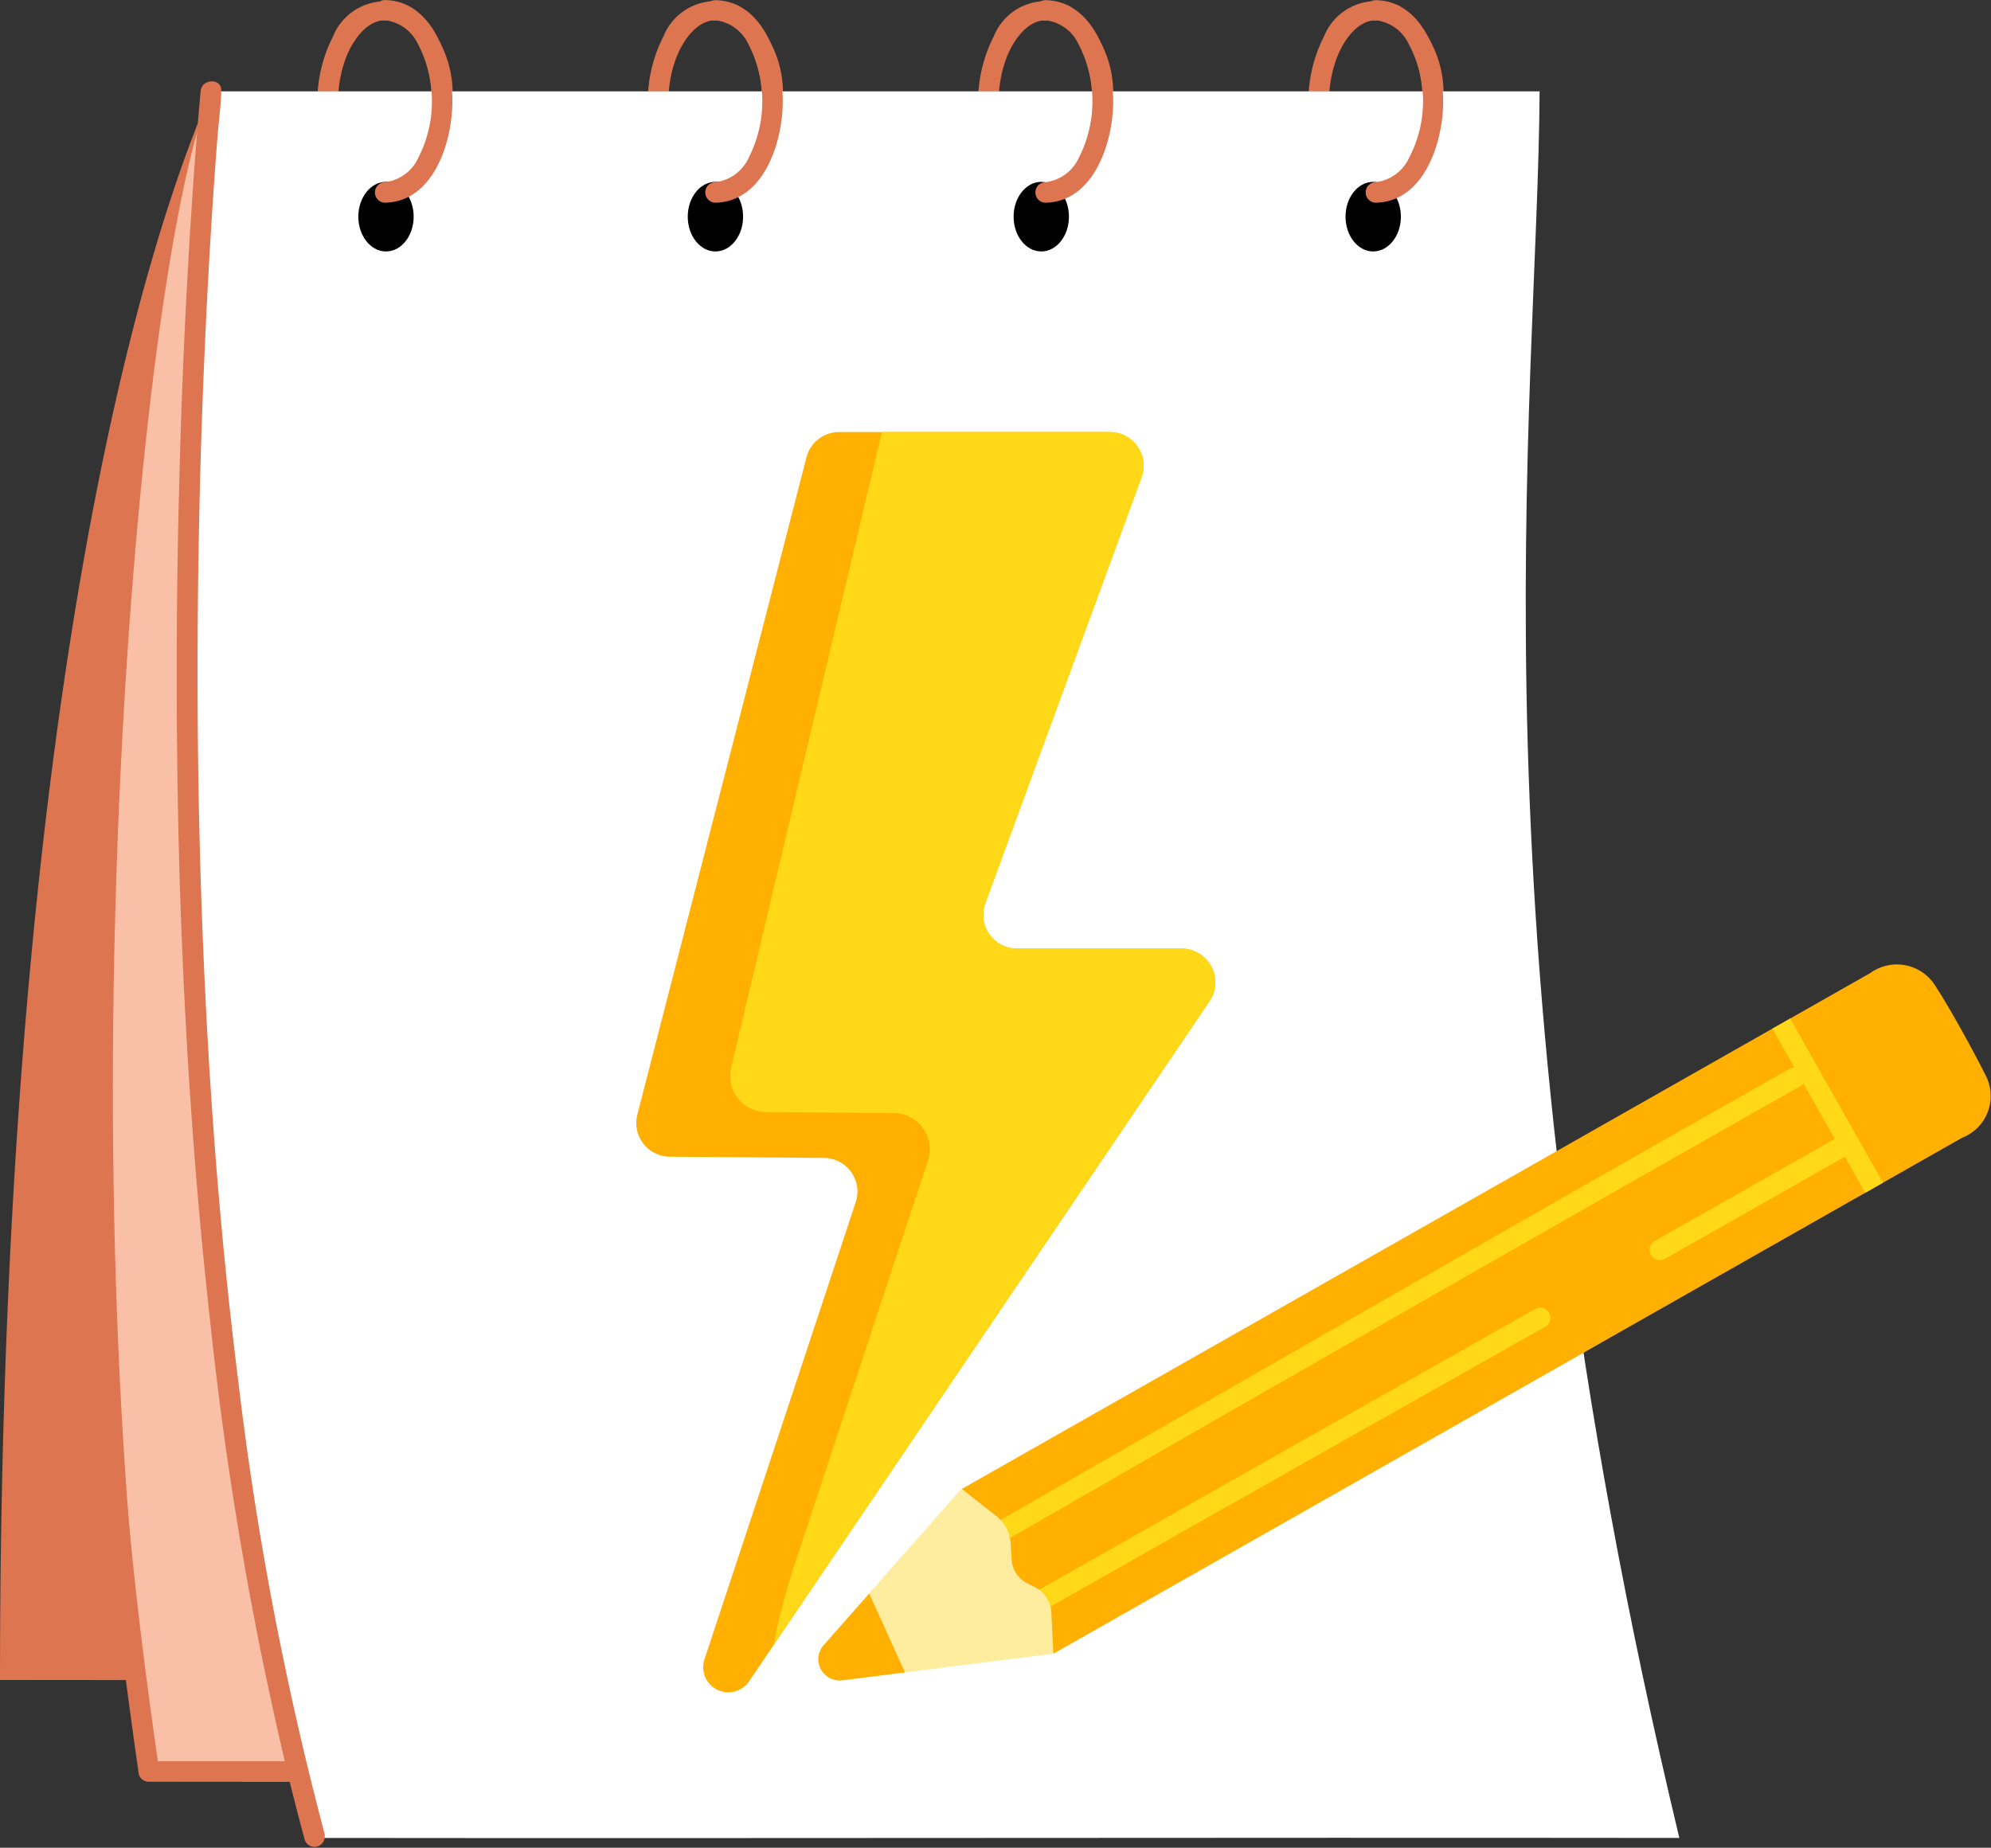 <svg xmlns="http://www.w3.org/2000/svg" xmlns:xlink="http://www.w3.org/1999/xlink" width="58.064" height="53.899" viewBox="0 0 58.064 53.899">
  <rect x="0" y="0" width="58.064" height="53.899" fill="#333333" stroke="none"/>
  <defs>
    <clipPath id="clip-path">
      <path id="Path_34477" data-name="Path 34477" d="M149.2,109.5h7.885a.981.981,0,0,1,.923,1.321l-4.556,12.425a.983.983,0,0,0,.923,1.321h4.8a.983.983,0,0,1,.815,1.535l-13.432,19.846a.732.732,0,0,1-1.3-.634l4.415-13.351a.981.981,0,0,0-.926-1.29l-4.491-.035a.984.984,0,0,1-.951-1.229l4.93-19.166A.981.981,0,0,1,149.2,109.5Z" transform="translate(-143.276 -109.5)" fill="#ffb000"/>
    </clipPath>
    <clipPath id="clip-path-2">
      <path id="Path_34483" data-name="Path 34483" d="M229.584,207.776l-26.5,15.052,2.682,4.8,26.5-15.049a1.305,1.305,0,0,0,.688-1.807c-.333-.667-1-1.894-1.462-2.606A1.323,1.323,0,0,0,229.584,207.776Z" transform="translate(-203.08 -207.536)" fill="#ffb000"/>
    </clipPath>
  </defs>
  <g id="Design_for_impact" data-name="Design for impact" transform="translate(0 0.001)">
    <path id="Path_34462" data-name="Path 34462" d="M87.933,32.968a2.617,2.617,0,0,1-.924,2.23c-.634.388-1.213-.178-1.485-.731a3.621,3.621,0,0,1-.119-2.711c.2-.561.712-1.34,1.414-1.11.87.292,1.11,1.539,1.11,2.322a.3.3,0,0,0,.6,0A3.143,3.143,0,0,0,87.256,30.2a1.642,1.642,0,0,0-2.21.883,4.179,4.179,0,0,0-.174,3.4c.327.826,1.091,1.685,2.074,1.4,1.17-.347,1.566-1.836,1.576-2.9A.294.294,0,0,0,87.933,32.968Z" transform="translate(-75.337 -30.014)" fill="#dc7550"/>
    <path id="Path_34463" data-name="Path 34463" d="M148.69,32.968a2.617,2.617,0,0,1-.924,2.23c-.634.388-1.213-.178-1.487-.731a3.627,3.627,0,0,1-.117-2.711c.2-.561.712-1.34,1.414-1.11.869.292,1.11,1.539,1.11,2.322a.3.3,0,0,0,.6,0,3.143,3.143,0,0,0-1.268-2.774,1.642,1.642,0,0,0-2.21.883,4.172,4.172,0,0,0-.174,3.4c.327.826,1.089,1.685,2.072,1.4,1.171-.347,1.568-1.836,1.577-2.9A.294.294,0,0,0,148.69,32.968Z" transform="translate(-126.461 -30.014)" fill="#dc7550"/>
    <path id="Path_34464" data-name="Path 34464" d="M209.458,32.968a2.639,2.639,0,0,1-.924,2.23c-.634.388-1.213-.178-1.487-.731a3.627,3.627,0,0,1-.117-2.711c.2-.561.712-1.34,1.414-1.11.869.292,1.11,1.539,1.11,2.322a.3.3,0,0,0,.6,0,3.143,3.143,0,0,0-1.268-2.774,1.641,1.641,0,0,0-2.208.883,4.172,4.172,0,0,0-.174,3.4c.317.826,1.089,1.685,2.072,1.4,1.171-.347,1.566-1.836,1.577-2.9A.3.3,0,0,0,209.458,32.968Z" transform="translate(-177.598 -30.014)" fill="#dc7550"/>
    <path id="Path_34465" data-name="Path 34465" d="M270.226,32.968a2.639,2.639,0,0,1-.924,2.23c-.634.388-1.213-.178-1.487-.731a3.627,3.627,0,0,1-.125-2.711c.2-.561.71-1.34,1.414-1.11.869.292,1.11,1.539,1.11,2.322a.3.3,0,0,0,.6,0,3.143,3.143,0,0,0-1.268-2.774,1.642,1.642,0,0,0-2.21.883,4.179,4.179,0,0,0-.173,3.4c.325.826,1.089,1.685,2.072,1.4,1.17-.347,1.566-1.836,1.577-2.9A.291.291,0,0,0,270.226,32.968Z" transform="translate(-228.725 -30.014)" fill="#dc7550"/>
    <path id="Path_34466" data-name="Path 34466" d="M65.342,93.2,26.21,93.149c0-25.09,3.348-39.877,6.149-46.323a.085.085,0,0,0,.011-.016l8.763,20.714c-.317,8.381,16.149-6.393,18.494,5.437A132.138,132.138,0,0,0,65.342,93.2Z" transform="translate(-26.21 -44.146)" fill="#dc7550"/>
    <path id="Path_34467" data-name="Path 34467" d="M77.1,72.962c1.525,7.7,3.584,17.086,5.716,22.842-13.838-.016-20.767-.195-34.613-.211-2.682-19-.431-44.029,1.639-48.783" transform="translate(-43.684 -44.146)" fill="#f9c0a7"/>
    <path id="Path_34468" data-name="Path 34468" d="M74.08,210.3c.626,3.171,1.284,6.32,2,9.466.7,3.055,1.443,6.1,2.324,9.109.422,1.436.873,2.863,1.392,4.268l.287-.377H66.165q-6.282,0-12.566.013H45.3l.287.219c-.488-3.383-.9-6.775-1.11-10.188q-.1-1.63-.147-3.259c-.013-.382-.609-.384-.6,0,.111,3.575.409,7.134.87,10.681q.19,1.465.4,2.925a.3.3,0,0,0,.287.219q6.958.009,13.919,0,6.282,0,12.566-.013h8.3a.3.3,0,0,0,.289-.377,82.429,82.429,0,0,1-2.435-8.075c-.812-3.147-1.528-6.319-2.2-9.5q-.558-2.63-1.08-5.269c-.075-.376-.648-.217-.574.159Z" transform="translate(-40.952 -181.403)" fill="#dc7550"/>
    <path id="Path_34469" data-name="Path 34469" d="M104.191,97.758c-13.839-.016-25.938.016-39.778,0-5.9-21.423-3.039-50.945-3.039-50.948h38.742C100.063,56.058,97.888,71.44,104.191,97.758Z" transform="translate(-55.216 -44.146)" fill="#fff"/>
    <path id="Path_34470" data-name="Path 34470" d="M63.07,96.142a95.213,95.213,0,0,1-2.536-13.3c-.553-4.42-.878-8.865-1.045-13.316-.149-3.943-.171-7.89-.087-11.834q.09-4.3.357-8.587.081-1.3.184-2.606c.032-.392.089-.793.1-1.183v-.051c.035-.38-.561-.379-.6,0q-.139,1.541-.241,3.083-.273,4.066-.377,8.14-.159,5.77,0,11.545c.132,4.439.417,8.877.916,13.3a103.063,103.063,0,0,0,2.337,13.4q.195.785.407,1.563a.3.3,0,0,0,.574-.159Z" transform="translate(-53.592 -42.609)" fill="#dc7550"/>
    <ellipse id="Ellipse_4209" data-name="Ellipse 4209" cx="0.807" cy="1.015" rx="0.807" ry="1.015" transform="translate(10.45 5.304)"/>
    <ellipse id="Ellipse_4210" data-name="Ellipse 4210" cx="0.807" cy="1.015" rx="0.807" ry="1.015" transform="translate(20.057 5.304)"/>
    <ellipse id="Ellipse_4211" data-name="Ellipse 4211" cx="0.807" cy="1.015" rx="0.807" ry="1.015" transform="translate(29.56 5.304)"/>
    <ellipse id="Ellipse_4212" data-name="Ellipse 4212" cx="0.807" cy="1.015" rx="0.807" ry="1.015" transform="translate(39.24 5.304)"/>
    <path id="Path_34471" data-name="Path 34471" d="M95.54,30.591a1.212,1.212,0,0,1,.951.686,3.61,3.61,0,0,1,.016,3.32,1.227,1.227,0,0,1-.967.715.3.3,0,0,0,0,.6c1.427-.035,1.959-1.8,1.959-2.958S96.955,30.03,95.54,30a.3.3,0,0,0,0,.6Z" transform="translate(-84.306 -30)" fill="#dc7550"/>
    <path id="Path_34472" data-name="Path 34472" d="M156.3,30.591a1.207,1.207,0,0,1,.951.686,3.616,3.616,0,0,1,.017,3.32,1.229,1.229,0,0,1-.969.715.3.3,0,0,0,0,.6c1.427-.035,1.961-1.8,1.961-2.958s-.541-2.92-1.961-2.95a.3.3,0,0,0,0,.6Z" transform="translate(-135.432 -30)" fill="#dc7550"/>
    <path id="Path_34473" data-name="Path 34473" d="M217.053,30.591a1.209,1.209,0,0,1,.951.686,3.616,3.616,0,0,1,.017,3.32,1.229,1.229,0,0,1-.969.715.3.3,0,0,0,0,.6c1.419-.03,1.969-1.787,1.969-2.953s-.55-2.925-1.969-2.955a.3.3,0,0,0,0,.6Z" transform="translate(-186.557 -30)" fill="#dc7550"/>
    <path id="Path_34474" data-name="Path 34474" d="M277.813,30.591a1.209,1.209,0,0,1,.951.686,3.542,3.542,0,0,1,.017,3.32,1.229,1.229,0,0,1-.969.715.3.3,0,0,0,0,.6c1.427-.035,1.961-1.8,1.961-2.958s-.542-2.92-1.961-2.95a.3.3,0,0,0,0,.6Z" transform="translate(-237.685 -30)" fill="#dc7550"/>
    <path id="Path_34475" data-name="Path 34475" d="M149.2,109.5h7.885a.981.981,0,0,1,.923,1.321l-4.556,12.425a.983.983,0,0,0,.923,1.321h4.8a.983.983,0,0,1,.815,1.535l-13.432,19.846a.732.732,0,0,1-1.3-.634l4.415-13.351a.981.981,0,0,0-.926-1.29l-4.491-.035a.984.984,0,0,1-.951-1.229l4.93-19.166A.981.981,0,0,1,149.2,109.5Z" transform="translate(-124.718 -96.897)" fill="#ffb000"/>
    <g id="Group_21594" data-name="Group 21594" transform="translate(18.558 12.602)" clip-path="url(#clip-path)">
      <path id="Path_34476" data-name="Path 34476" d="M165.7,90h10.055l-5.766,15.634a1.056,1.056,0,0,0,.989,1.427h7.314L163.82,126.8c-.531.726-3.224,5.092-1.387-.713l3.876-11.744a1.054,1.054,0,0,0-.992-1.386l-3.729-.029a1.056,1.056,0,0,1-1.018-1.3Z" transform="translate(-157.805 -93.091)" fill="#ffd917"/>
    </g>
    <path id="Path_34478" data-name="Path 34478" d="M229.584,207.776l-26.5,15.052,2.682,4.8,26.5-15.049a1.305,1.305,0,0,0,.688-1.807c-.333-.667-1-1.894-1.462-2.606A1.323,1.323,0,0,0,229.584,207.776Z" transform="translate(-175.041 -179.393)" fill="#ffb000"/>
    <g id="Group_21595" data-name="Group 21595" transform="translate(28.039 28.144)" clip-path="url(#clip-path-2)">
      <path id="Path_34479" data-name="Path 34479" d="M329.978,242.091l4.846-2.754.686-.39a.3.3,0,0,0-.3-.515l-4.848,2.75-.686.39a.3.3,0,0,0,.3.515Z" transform="translate(-309.485 -233.5)" fill="#ffd917"/>
      <path id="Path_34480" data-name="Path 34480" d="M190.841,281.61q6.958-3.963,13.931-7.9l4.7-2.654a.3.3,0,0,0-.3-.514q-7.758,4.382-15.505,8.779l-3.12,1.775a.3.3,0,0,0,.3.515Z" transform="translate(-192.414 -260.517)" fill="#ffd917"/>
      <path id="Path_34481" data-name="Path 34481" d="M184.636,242.3q4.482-2.554,8.952-5.131,5.951-3.418,11.912-6.817,3.079-1.758,6.164-3.5a.3.3,0,0,0-.3-.515q-5.726,3.237-11.43,6.515-5.612,3.215-11.217,6.436-2.188,1.256-4.379,2.508a.3.3,0,0,0,.3.514Z" transform="translate(-187.185 -223.319)" fill="#ffd917"/>
      <path id="Path_34482" data-name="Path 34482" d="M289.27,106.161q2.154,3.776,4.295,7.56,2.758,4.87,5.513,9.74t5.51,9.748l4.374,7.744,1.37,2.427c.211.373.4.783.634,1.133.011.016.019.035.029.051l.514-.3h0a.3.3,0,0,0-.514.3h0a.3.3,0,0,0,.514-.3q-.823-1.465-1.653-2.93-2.072-3.676-4.15-7.356-2.72-4.811-5.434-9.618-2.787-4.93-5.577-9.857-2.24-3.95-4.483-7.9l-.425-.745a.3.3,0,0,0-.515.3Z" transform="translate(-275.572 -121.856)" fill="#ffd917"/>
    </g>
    <path id="Path_34484" data-name="Path 34484" d="M177.435,309.528l6.157-.775-.059-1.2a.881.881,0,0,0-.49-.748l-.211-.106a.823.823,0,0,1-.455-.68l-.033-.495a1.1,1.1,0,0,0-.422-.793l-1.011-.793-4.017,4.559a.618.618,0,0,0,.541,1.029Z" transform="translate(-152.872 -260.514)" fill="#ffed9f"/>
    <path id="Path_34485" data-name="Path 34485" d="M177.46,325.768l1.828-.23-1.043-2.3-1.327,1.506a.618.618,0,0,0,.542,1.022Z" transform="translate(-152.896 -276.754)" fill="#ffb000"/>
  </g>
</svg>
